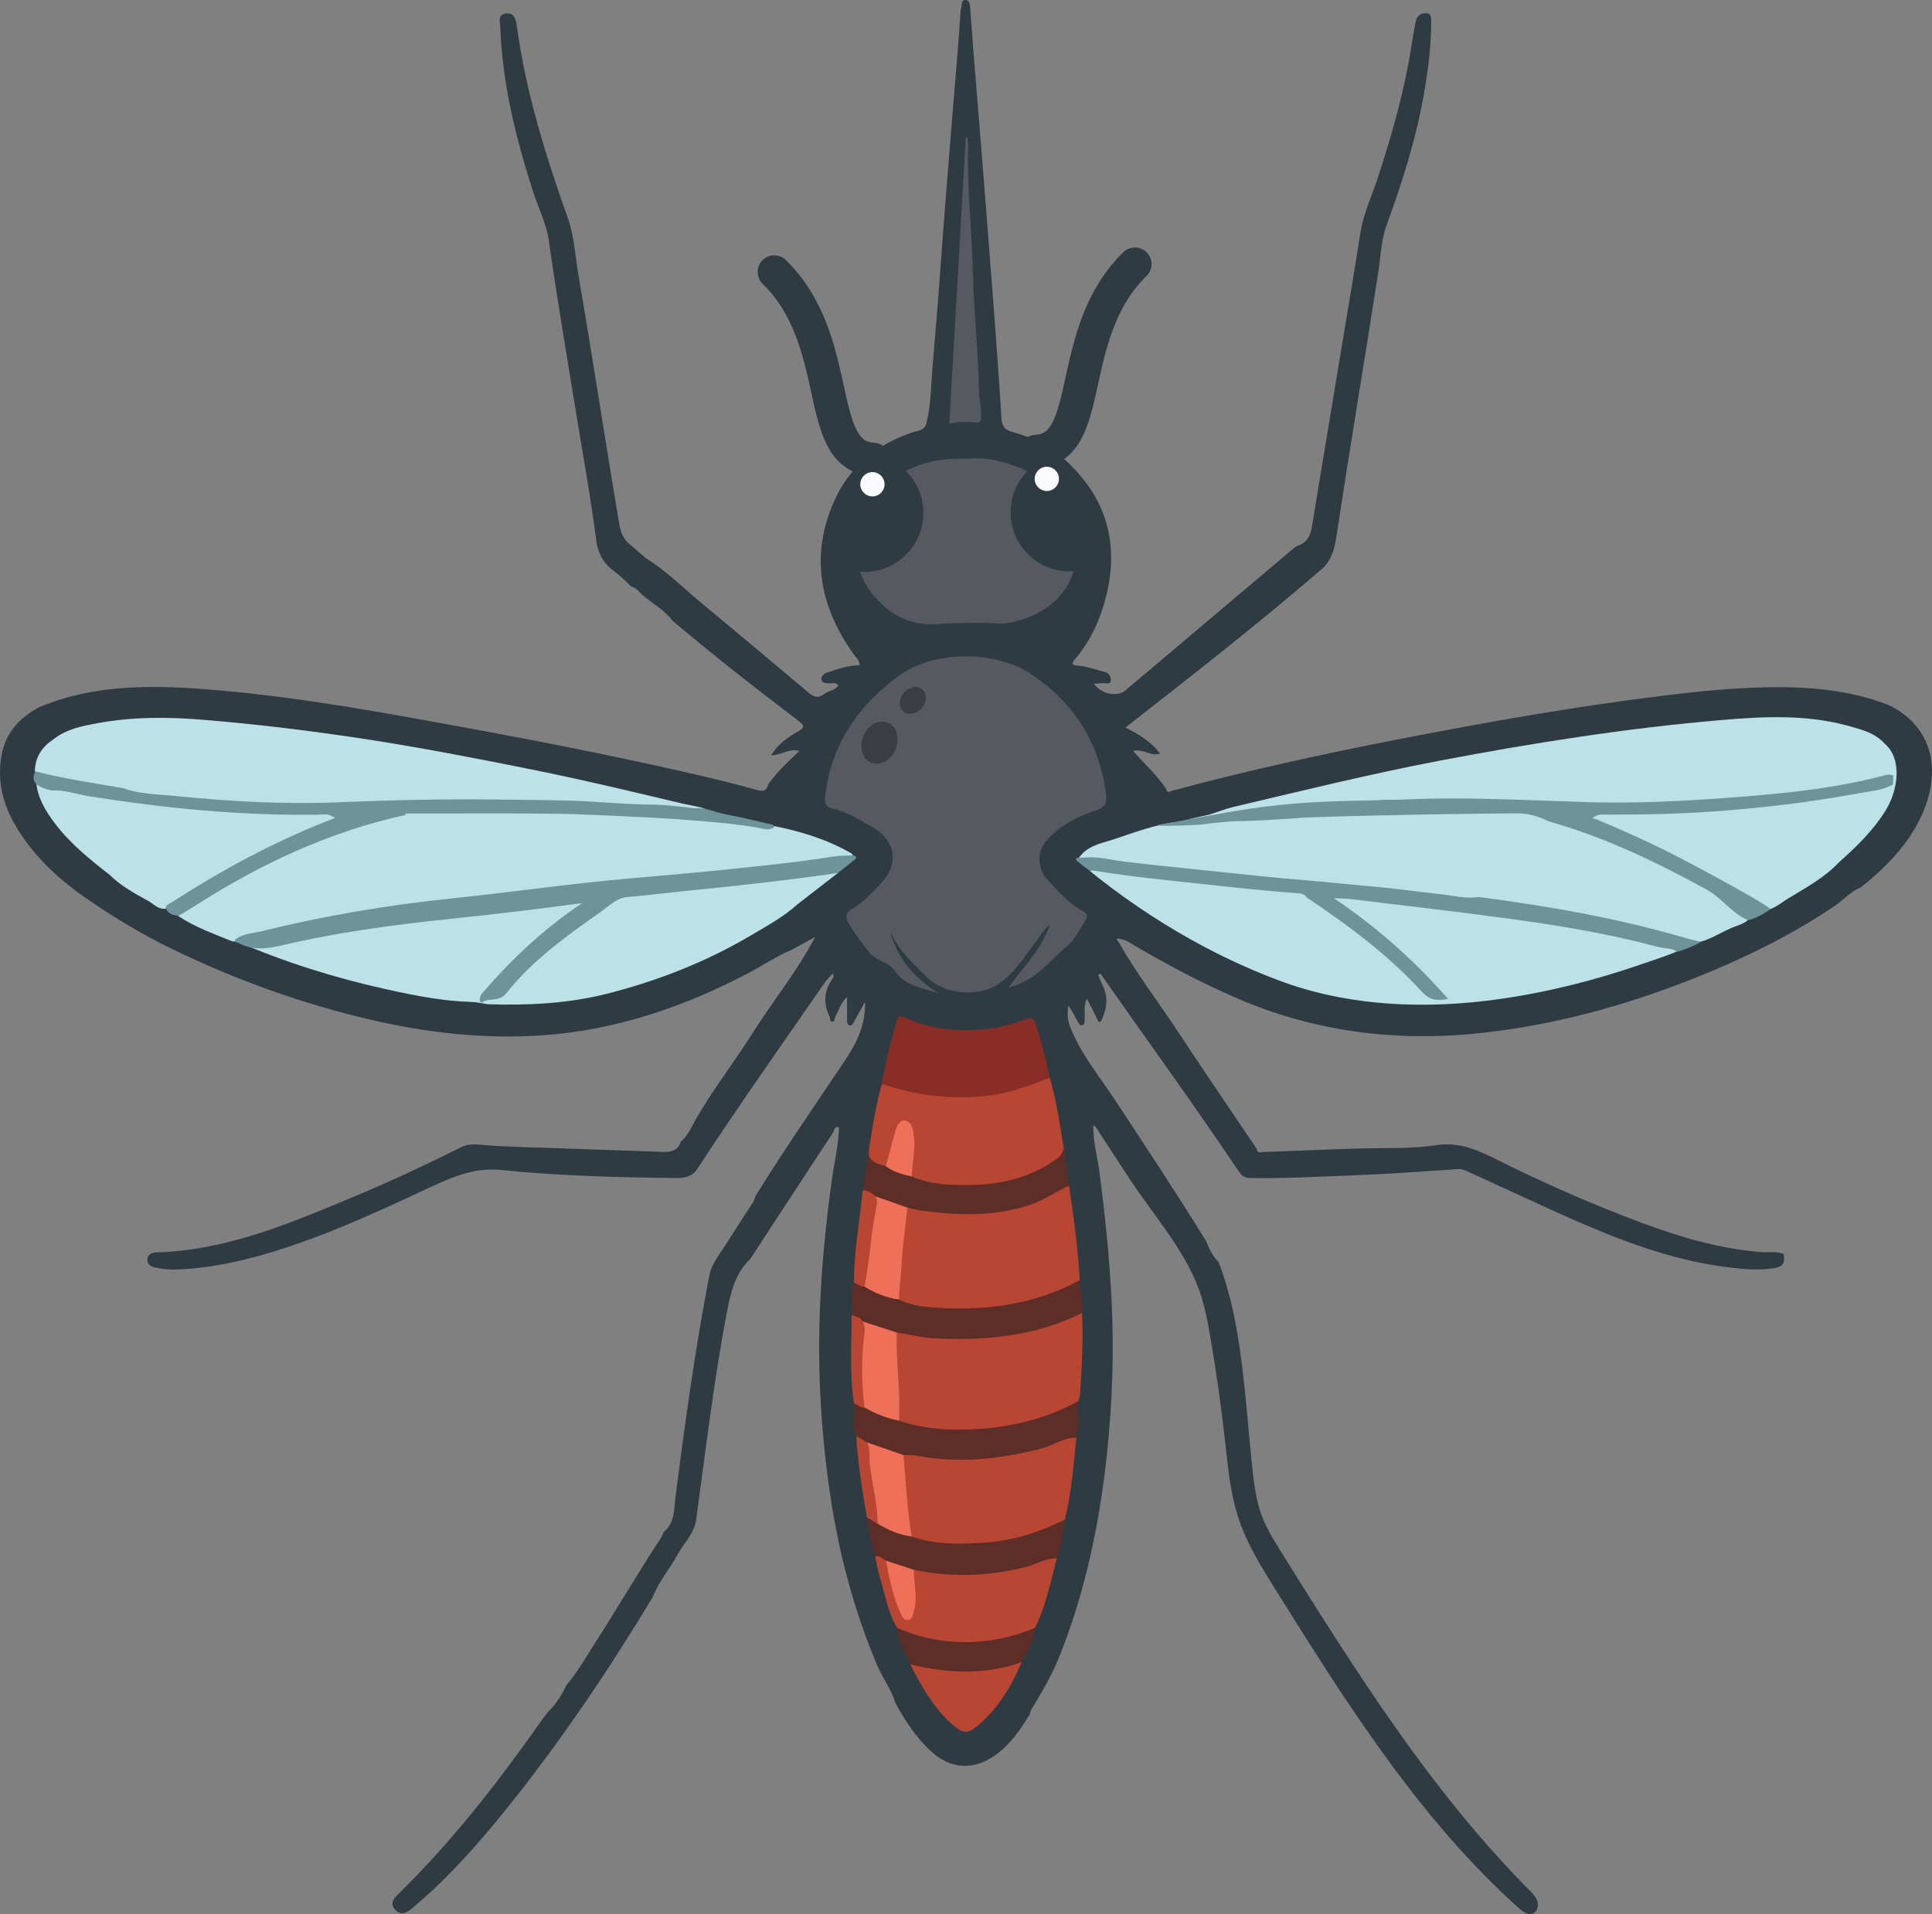 <?xml version="1.0" encoding="UTF-8"?>
<svg id="Capa_2" xmlns="http://www.w3.org/2000/svg" viewBox="0 0 1046.852 1037.245">
  <rect x="0" y="0" width="1046.852" height="1037.245" fill="#808080" stroke="none"/>
  <defs>
    <style>
      .cls-1 {
        fill: #892e27;
      }

      .cls-2 {
        fill: #3a3e43;
      }

      .cls-3 {
        fill: #ef7059;
      }

      .cls-4 {
        fill: none;
        stroke: #2e3b42;
        stroke-linecap: round;
        stroke-miterlimit: 10;
        stroke-width: 18px;
      }

      .cls-5 {
        fill: #565a60;
      }

      .cls-6 {
        fill: #2e3b42;
      }

      .cls-7 {
        fill: #6e939b;
      }

      .cls-8 {
        fill: #b84632;
      }

      .cls-9 {
        fill: #5d2e28;
      }

      .cls-10 {
        fill: #bce1e9;
      }

      .cls-11 {
        fill: #fbfbfd;
      }
    </style>
  </defs>
  <g id="Capa_1-2" data-name="Capa_1">
    <g>
      <path class="cls-4" d="M561.318,244.64c32.7-1.51,15.092-64.027,53.661-101.529"/>
      <path class="cls-4" d="M473.182,248.89c-32.7-1.51-15.092-64.027-53.661-101.529"/>
      <path class="cls-6" d="M416.175,425.167c4.626-6.688,10.635-12.127,16.903-18.201-5.687-1.547-9.81,2.34-15.274,2.344,3.642-5.923,8.824-9.669,14.323-12.748,4.451-2.492,3.848-3.409.102-6.258-23.012-17.5-45.796-35.301-67.891-53.961-4.133-5.69-10.367-8.979-15.605-13.39-2.134-1.797-3.762-4.502-6.812-5.157l.205.166c-2.891-2.85-5.699-5.749-9.037-8.153-5.715-4.117-9.03-9.456-9.992-16.857-3.3-25.369-7.95-50.54-12.024-75.796-4.66-28.896-9.589-57.751-13.686-86.732-1.33-9.409-5.704-17.708-8.539-26.559-9.271-28.947-16.605-58.262-17.767-88.802-.11-2.889-1.693-7.531,3.411-7.811,4.677-.256,5.183,4.097,5.65,7.51,4.864,35.56,15.536,69.557,27.471,103.235,3.649,10.296,4.1,21.269,5.947,31.938,7.749,44.752,14.455,89.678,22.084,134.452.761,4.466,2.321,8.102,5.897,10.867,3.966,3.066,7.35,6.863,11.768,9.361,9.887,6.841,18.437,15.3,27.667,22.936,19.254,15.93,38.37,32.026,57.508,48.096,2.67,2.242,5.191,2.714,8.102.464,2.343-1.81,5.808-1.9,7.698-4.622-1.474-1.969-3.365-1.08-4.979-1.187-1.772-.117-3.834.1-4.155-2.131-.288-2.005,1.606-3.281,3.113-3.739,5.648-1.716,11.2-3.986,17.571-3.885-.132-2.827-2.124-4.402-3.501-6.338-18.42-25.895-23.415-53.708-10.082-83.173,8.246-18.224,22.848-30.174,41.896-36.635,3.151-1.069,7.492-1.073,8.03-5.917,2.217-9.156,2.247-18.577,2.977-27.873,1.444-18.386,3.156-36.752,4.434-55.153,1.855-26.721,4.106-53.414,6.235-80.115,1.589-19.933,3.414-39.846,4.733-59.8.026-.387.054-.795.215-1.143.729-1.576-.214-4.599,2.532-4.388,2.328.179,2.26,2.747,2.405,4.707,2.49,33.679,5.42,67.324,8.02,100.993,3.108,40.241,6.423,80.471,8.906,120.76.237,3.843,1.409,6.407,5.675,7.542,10.774,2.867,20.988,7.855,29.154,15.481,11.539,10.776,19.92,23.017,23.192,38.716,3.277,15.725.59,31.924-5.056,46.781-3.093,8.139-7.519,15.623-13.123,22.308-2.042,2.436-1.581,3.252,1.327,3.395,5.049.249,9.678,2.232,14.511,3.332,2.872.654,3.551,2.783,3.56,4.409.018,3.153-2.869,1.454-4.52,1.74-1.488.257-3.024.235-4.698.346,4.513,5.832,12.724,7.373,17.276,3.523,30.48-25.779,60.977-51.538,91.484-77.285.579-.489,1.353-.747,2.035-1.112,4.808-1.686,6.66-5.46,7.423-10.165,5.001-30.846,10.263-61.648,15.292-92.489,3.622-22.214,7.501-44.386,10.936-66.632,1.612-10.443,6.179-19.985,9.441-29.92,7.999-24.36,14.927-48.976,18.705-74.385.514-3.458,1.238-6.869,1.835-10.307.5-2.878,2.392-4.478,5.197-4.608,3.687-.171,3.207,3.098,3.207,5.057-.004,12.046-1.462,23.978-3.424,35.85-4.199,25.408-11.91,49.832-20.712,73.953-3.026,8.291-3.221,17.114-4.552,25.706-7.308,47.174-15.282,94.243-22.388,141.447-1.086,7.211-2.399,14.018-8.103,19.129-34.373,29.674-70.17,57.587-106.453,85.953,7.018,3.691,13.807,7.44,18.69,14.093-4.92,1.89-8.975-2.878-14.599-1.354,6.242,7.01,13.001,13,17.871,20.53.577,2.663,2.196,1.3,3.569.93,39.736-10.709,79.916-19.5,120.285-27.401,48.539-9.5,97.237-18.139,146.354-24.136,17.895-2.185,35.836-4.019,53.896-4.437,23.058-.533,45.76,1.176,67.515,9.643,23.062,11.186,28.904,34.329,18.334,58.557-7.204,16.513-19.593,29.133-33.539,40.248-5.506,2.19-9.299,6.794-14.088,10.018-24.629,16.578-51.159,29.414-78.709,40.221-35.749,14.023-72.557,24.044-110.784,28.42-46.583,5.332-91.596-.018-134.925-18.839-18.956-8.234-37.078-17.852-54.855-28.262-2.313-1.355-4.497-3.06-7.277-3.468-4.2-1.248-1.915.659-1.088,2.118,9.431,16.639,21.124,31.78,31.622,47.713,14.092,21.389,28.547,42.539,42.845,63.792.223,2.579,2.266,1.7,3.557,1.656,18.046-.607,36.08-1.494,54.136-1.961,13.186-.341,26.532.294,39.522-1.739,14.989-2.345,26.735,4.882,38.911,10.824,23.575,11.504,47.585,21.98,72.133,31.138,20.887,7.791,42.245,14.105,64.666,15.951,4.235.349,8.596-.617,12.708,1.116l-.124-.131c.766,5.338-.346,7.008-5.666,7.812-7.346,1.111-14.672.575-22.037-.245-28.321-3.154-54.781-12.508-80.745-23.684-21.226-9.136-42.037-19.179-63.103-28.663-1.614-.727-3.123-1.281-4.992-1.151-19.731,1.368-39.463,2.752-59.23,3.487-17.856.664-35.705,1.658-53.59,1.332-2.957-.054-4.499-1.498-6.014-3.754-24.246-36.127-49.875-71.358-74.82-107.005-.428.218-.857.437-1.285.655.893,2.08,1.706,4.2,2.694,6.234,2.838,5.839,2.008,11.554-.333,17.293-.934,2.29-1.628,3.238-2.994.222-1.555-3.432-3.358-6.752-5.454-10.916-1.97,4.383-.813,8.195-1.234,11.813-.11.945.13,2.058-.916,2.567-1.54.75-2.127-.75-2.599-1.571-1.711-2.976-3.198-6.08-5.303-9.071-.402,3.777-.647,7.313.846,11.19,5.769,14.983,15.976,27.189,24.645,40.348,16.605,25.206,33.258,50.379,49.11,76.071.374.606.574,1.318.856,1.98,1.493,3.667,3.395,7.073,6.261,9.869,0,0-.222-.167-.222-.167,12.764,32.744,14.246,74.065,17.958,108.791,1.015,9.499,1.938,19.131,5.229,28.098,2.643,7.202,6.74,13.766,10.807,20.27,40.187,64.266,80.837,129.124,134.229,182.923,1.819,1.833,3.717,3.759,4.458,6.232s-.141,5.642-2.557,6.552c-2.6.979-5.308-.983-7.377-2.838-53.996-48.394-93.19-110.737-131.655-172.202-7.818-12.493-15.709-25.139-20.338-39.131-4.467-13.504-5.748-27.816-7.319-41.952-2.128-19.15-4.842-38.236-8.136-57.22-1.55-8.932-3.245-17.904-6.535-26.352-8.249-21.182-24.651-39.584-36.947-58.34-5.843-8.913-11.715-17.807-17.487-26.766-.631-.98-1.023-2.014-2.261-2.331-.25,8.504,2.161,16.671,3.266,25,3.086,23.266,5.466,46.571,6.636,70.028,1.387,27.799.391,55.517-2.54,83.127-3.967,37.369-11.588,73.997-25.503,109.056-3.719,9.37-8.71,18.207-13.927,26.869-.888,1.474-2.068,2.847-2.206,4.689-5.053,8.5-10.581,16.564-18.795,22.46-11.83,8.492-24.448,7.756-35.192-2.309-7.975-7.47-13.883-16.468-19.027-26.016-2.3-7.482-7.086-13.749-10.102-20.921-12.877-30.615-21.083-62.449-25.708-95.271-4.095-29.06-5.996-58.268-5.348-87.603.596-26.963,3.17-53.775,6.91-80.485,1.284-9.175,3.476-18.231,3.75-27.543-2.623-.87-2.6,1.847-3.279,2.874-15.032,22.735-29.893,45.583-44.786,68.409-7.809,7.433-10.424,17.089-12.397,27.293-7.319,37.861-11.748,76.135-17.012,114.294-1.003,7.274-6.696,12.532-10.116,18.779-4.253,7.769-10.179,14.565-13.382,22.949-23.533,39.007-48.917,76.742-77.37,112.358-12.606,15.78-25.753,31.09-40.398,45.041-3.932,3.746-8.037,7.317-12.158,10.856-2.92,2.507-6.296,4.706-9.638,1.071-3.276-3.564-.3-6.447,2.13-8.837,12.882-12.673,24.983-26.023,36.53-39.938,14.701-17.715,28.325-36.208,41.581-54.998.883-1.251,1.901-2.407,2.856-3.607,4.208-4.12,7.261-9.029,9.773-14.308l-.203.196c6.175-7.208,10.823-15.487,15.919-23.409,11.72-18.221,22.605-36.973,34.506-55.087.957-1.457,1.865-2.95,2.391-4.635l-.186.192c6.536-5.104,5.794-12.881,6.675-19.743,5.128-39.927,10.629-79.788,18.244-119.334,1.11-5.764,4.556-10.248,7.625-14.887,5.126-7.748,9.873-15.737,15.12-23.402.994-1.451,1.979-2.876,2.132-4.695,15.386-24.745,31.9-48.741,48.153-72.915,6.186-9.201,11.685-19.072,11.389-32.527-2.512,4.502-4.224,7.629-6.001,10.718-.549.954-1.056,2.373-2.399,2.068-1.343-.304-1.34-1.717-1.338-2.913.006-3.841.002-7.682.002-12.528-3.742,3.37-4.387,7.434-6.402,10.642-.562.894.133,2.651-1.57,2.694-1.84.047-.999-1.654-1.442-2.547-3.709-7.477-3.083-14.513,1.884-21.211.242-.327.031-.989.031-2.378-4.005,3.512-6.268,7.435-8.81,11.086-21.955,31.537-43.994,63.017-65.052,95.167-.414.632-.962,1.177-1.447,1.763-2.658,2.146-5.573,2.945-9.098,2.908-31.87-.341-63.747-1.15-95.446-4.353-14.056-1.42-25.705,3.352-37.713,8.959-28.71,13.406-57.447,26.816-87.91,35.913-16.985,5.072-34.274,8.698-52.103,9.082-3.331.072-6.576-.505-9.822-1.127-2.599-.498-4.525-1.917-4.214-4.665.274-2.42,2.324-3.433,4.704-3.502,38.381-1.11,72.894-15.886,107.508-30.357,19.56-8.177,38.745-17.155,57.713-26.602,3.162-1.575,6.381-1.724,9.665-1.442,15.879,1.366,31.819,1.489,47.725,2.109,17.541.684,35.097,1.192,52.643,1.826,4.452.161,7.59-1.136,9.055-5.546l-.213.21c3.43-2.883,5.383-6.789,7.388-10.66,9.482-16.935,21.533-32.187,31.838-48.579,10.811-17.195,23.84-32.945,33.776-51.877-4.842,2.643-8.931,4.875-13.019,7.107-7.928,3.21-14.954,8.105-22.477,12.076-35.22,18.591-72.3,31.294-112.195,34.076-31.555,2.2-62.761-1.356-93.559-8.547-36.834-8.6-72.204-21.349-106.236-37.761-17.314-8.35-33.837-18.301-49.533-29.386-14.606-10.315-27.636-22.916-36.621-38.562-6.688-11.647-9.682-24.104-7.171-37.657,2.26-12.201,9.709-20.114,20.151-25.805,31.138-13.087,63.71-12.108,96.322-9.329,46.644,3.974,92.609,12.576,138.606,20.994,37.394,6.843,74.651,14.314,111.742,22.607,14.194,3.174,28.358,6.55,42.368,10.488,3.172.891,5.319.691,6.104-2.912Z"/>
      <path class="cls-5" d="M546.453,535.196c8.232-11.488,17.737-20.606,22.548-34.119-3.877,2.994-5.527,6.418-7.771,9.341-6.234,8.12-11.546,17.063-20.348,22.904-10.895,7.23-28.964,5.614-38.38-3.529-7.88-7.651-15.989-15.14-20.429-25.536,3.983,14.956,13.385,25.672,26.269,33.885-8.436-2.764-17.834-3.744-23.409-11.94-3.518-5.171-10.321-5.295-14.06-10.279-3.839-5.119-7.933-9.991-11.034-15.65-1.804-3.293-1.887-5.388,1.721-7.565,6.024-3.635,10.84-8.802,15.668-13.867,9.956-10.443,8.387-22.956-4.043-30.276-6.835-4.026-13.593-8.396-21.487-10.217-3.999-.923-5.127-2.337-4.561-7.124,3.325-28.133,18.059-49.187,40.255-65.262,18.756-13.584,52.111-13.562,71.278-.713,23.346,15.651,37.243,37.341,40.655,65.489.576,4.75-.835,6.987-5.806,8.546-9.852,3.092-18.848,7.999-26.117,15.792-6.267,6.719-4.862,16.251.15,21.643,5.806,6.247,11.482,12.75,19.112,16.975,2.507,1.388,2.978,2.74,1.262,5.42-3.036,4.742-5.547,10.083-9.79,13.652-9.495,7.989-17.057,18.768-31.683,22.431Z"/>
      <path class="cls-10" d="M1021.128,402.9c9.991,8.525,7.119,25.55.889,35.813-6.702,11.042-15.833,19.928-25.412,28.406-7.878,8.476-18,13.877-27.693,19.774-4.188,2.548-8.021,6.206-13.373,6.521-18.521-12.22-37.614-23.457-57.629-33.062-10.691-5.131-21.52-9.973-32.426-14.639-1.292-.553-3.396-.854-2.947-2.893.324-1.474,2.077-1.504,3.421-1.737,5.654-.21,11.303.011,16.948-.121,30.289-.71,60.489-2.414,90.541-6.633,14.629-2.054,29.232-4.105,43.656-7.311,2.087-.464,4.191-.896,5.935-2.209.827-1.142,1.347-2.28.028-3.447-9.488,1.018-18.51,4.166-27.921,5.397-17.473,2.286-34.901,4.752-52.518,5.971-24.948,1.726-49.88,3.398-74.901,3.306-2.523-.009-5.054.099-7.56-.354-4.44-1.425-9.013-.595-13.527-.786-8.754-.211-17.516.402-26.261-.353-9.4-1.741-18.888-.42-28.327-.804-9.963-.035-19.925-.01-29.886-.002-6.431.294-12.919-.812-19.298.796-19.055.477-38.052,2.18-57.097,2.782-7.066,1.325-14.013,3.193-21.033,4.735-2.137.469-8.731,3.561-9.433-.618,5.452-1.708,9.064-3.194,11.854-3.852,37.593-8.873,75.114-18.151,113.071-25.381,50.513-9.623,101.278-17.614,152.532-21.996,23.216-1.985,46.56-3.113,69.412,3.322,6.837,1.925,13.881,3.74,18.953,9.374Z"/>
      <path class="cls-10" d="M461.411,462.489c.266.354.531.708.797,1.062-2.517,2.521-5.86,1.577-8.846,2.066-32.062,5.249-64.419,8.082-96.73,11.043-47.434,4.347-94.743,9.734-141.983,15.728-29.157,3.7-57.871,9.918-86.27,17.493-.922.298-1.929.518-2.817.152-9.884-4.075-20.032-7.598-28.987-13.648.011-2.165,1.802-2.806,3.231-3.735,26.463-17.206,54.211-31.891,83.998-42.518,12.267-4.376,24.849-7.655,37.645-10.157,26.651-.408,53.314-.797,79.926.054,20.733.663,41.493,1.159,62.21,2.351,7.416,2.003,15.072.571,22.62,1.62,9.204,1.28,18.581,1.309,27.657,3.692,1.531.402,3.097.11,4.62-.237,15.04,2.911,29.548,7.361,42.928,15.033Z"/>
      <path class="cls-10" d="M584.643,464.74c.634-.749,1.267-1.498,1.901-2.247,4.913-4.843,11.615-5.837,17.723-7.906,10.716-3.632,21.385-7.566,32.686-9.12.748.135.667,1.421,1.688,1.224,19.774-3.806,39.779-4.604,59.846-4.54,1.966.006,3.822-.449,5.7-.928,39.934-1.812,79.885-1.515,119.835-1.413,3.786.01,7.167,1.593,10.739,2.377,32.32,8.707,62.401,22.752,91.49,39.022,7.925,4.433,16.022,8.774,22.747,15.095-2.434,4.208-7.14,4.968-10.997,6.639-6.994,3.031-13.413,7.745-21.418,8.179-21.375-6.71-43.198-11.537-65.225-15.471-16.842-3.008-33.729-5.756-50.689-8.064-16.586-1.532-33.104-3.609-49.636-5.583-9.025-1.077-18.105-1.811-27.161-2.692-15.216-1.48-30.447-2.787-45.657-4.35-13.475-1.385-26.973-2.653-40.459-3.964-14.449-1.404-28.904-2.898-43.248-5.189-2.371-.379-4.61-.338-6.916.015-1.118.008-2.151-.218-2.946-1.083Z"/>
      <path class="cls-10" d="M653.326,513.509c-20.523-10.787-39.948-23.528-58.406-37.973-1.513-1.184-2.978-2.43-4.465-3.648.511-.52,1.127-.839,1.844-.964,22.92,3.7,46.033,5.918,69.103,8.341,13.455,1.413,26.894,3.268,40.438,3.83,1.97.082,3.848.459,5.616,1.322,22.894,14.534,44.353,30.869,63.089,50.61,2.472,2.605,4.908,5.543,9.123,5.066.628-2.05-.803-2.761-1.669-3.656-15.836-16.382-32.121-32.256-51.264-44.861-.65-.428-1.288-.877-1.874-1.39-1.026-.899-2.352-1.844-1.926-3.337.572-2.009,2.528-1.552,3.958-1.428,11.615,1.01,23.187,2.449,34.772,3.753,33.041,3.72,66.038,7.794,98.747,13.868,11.855,2.202,23.711,4.481,35.309,7.811,5.059,1.452,9.82,1.938,14.736-.439,2.041-.987,4.71-2.324,5.664,1.552-8.148,4.641-17.123,7.239-25.887,10.289-25.17,8.758-50.907,15.303-77.317,19.095-39.819,5.717-82.022,4.266-120.009-10.043-13.639-5.138-26.823-11.09-39.583-17.797Z"/>
      <path class="cls-10" d="M18.908,417.944c.066-7.755,3.941-13.28,10.194-17.412,6.965-5.491,15.456-7.088,23.761-8.631,19.21-3.568,38.593-3.405,58.025-1.785,29.023,2.419,57.903,5.949,86.687,10.341,30.162,4.601,60.091,10.435,90.004,16.429,27.819,5.574,55.379,12.216,82.969,18.763,1.895.45,9.772,1.758,11.489,2.694-.074,4.032-9.126,1.85-10.97,1.599-4.194-.571-8.241-1.984-12.447-2.619-21.712-.975-43.404-2.122-65.129-2.821-16.508-.531-33.056-1.312-49.483-.491-17.88.894-35.767-.084-53.569,1.127-11.076.754-22.129,1.21-33.16.813-22.071-.795-44.15-1.587-66.122-4.278-7.882-.965-15.817-1.548-23.66-2.843-11.584-1.825-23.21-3.483-34.683-5.938-4.791-1.025-10.064-1.097-13.906-4.947Z"/>
      <path class="cls-5" d="M524.455,248.679c9.943-1.112,20.071,1.379,29.791,5.552,18.939,8.132,27.006,24.072,28.536,43.291,1.602,20.131-13.617,35.929-36.208,40.006-4.51.814-8.765.041-13.145.009-8.899-.065-17.793.151-26.718.704-14.016.868-25.782-5.872-34.275-16.647-12.827-16.273-10.137-39.517,4.086-55.009,12.958-14.114,28.858-18.752,47.934-17.907Z"/>
      <path class="cls-10" d="M454.054,473.065c-7.301,5.652-14.602,11.304-21.903,16.956-7.189,6.599-15.766,11.213-24.029,16.156-24.665,14.755-51.174,25.192-79.006,32.29-21.279,5.427-42.957,6.424-64.78,5.748-.987-.03-5.779-1.248-9.495-1.305-.232-3.105,9.117-2.331,10.793-2.456,3.836-.286,6.418-2.332,8.797-5.078,17.245-19.9,38.395-35.017,60.37-49.107,5.082-3.258,11.008-2.054,16.51-2.693,32.401-3.766,64.868-6.956,97.213-11.22,1.869-.246,3.868-.926,5.529.71Z"/>
      <path class="cls-8" d="M579.262,642.56c2.61,16.991,4.728,34.038,5.804,51.202-.929,2.682-3.27,3.791-5.587,4.782-27.958,11.969-56.85,15.438-86.757,9.364-2.498-.507-4.912-1.321-6.361-3.714-1.825-5.609.335-11.161.374-16.752.067-9.502,1.93-18.919,2.426-28.43.092-1.768.711-3.423,2.005-4.734,3.882-1.917,7.561.225,11.331.591,20.599,1.999,41.075,2.874,60.666-5.818,3.391-1.504,6.513-3.446,9.773-5.157,1.924-1.01,3.768-3.072,6.326-1.335Z"/>
      <path class="cls-8" d="M586.298,711.552c.725,14.671-.146,29.307-1.04,43.939-.079,1.299-.704,2.564-1.075,3.846-1.635,2.923-4.533,4.2-7.371,5.427-27.427,11.857-55.807,14.299-84.993,8.424-2.077-.418-4.224-.933-5.322-3.131-.2-.548-.477-1.09-.495-1.668-.421-14.115-2.045-28.183-1.679-42.329.035-1.363.311-2.695,1.037-3.887,2.143-2.207,4.708-1.245,7.129-.834,30.557,5.186,60.306,2.907,88.99-9.482,1.526-.659,3.112-1.86,4.82-.305Z"/>
      <path class="cls-10" d="M59.487,474.149c-10.947-8.522-21.757-17.202-30.122-28.444-4.838-6.502-8.97-13.366-9.742-21.714-.537-1.106-.88-2.546.059-3.239,1.378-1.018,2.051.517,2.401,1.498,1.269,3.557,4.386,4.07,7.442,4.755,16.92,3.61,34.038,5.87,51.147,8.306,21.558,3.068,43.271,3.886,64.927,5.486,10.859.803,21.8.023,32.693.253,1.524.21,3.566.298,3.715,2.057.145,1.714-1.898,2.275-3.287,2.857-10.024,4.198-20.015,8.442-29.852,13.096-20.411,9.656-39.414,21.737-58.748,33.262-4.186.908-6.732-2.394-9.788-4.087-7.343-4.069-14.802-8.056-20.844-14.085Z"/>
      <path class="cls-8" d="M568.845,584.067c3.429,11.836,5.226,23.997,7.194,36.124,1.599,4.614-.226,7.665-4.136,10.216-16.786,10.952-35.261,14.671-54.972,12.969-5.58-.482-11.276-.218-16.704-2.086-2.188-.753-4.574-1.021-6.268-2.835-1.978-3.076-1.108-6.353-.682-9.618.681-5.225,1.044-10.466-.359-15.629-.397-1.459-.935-3.233-2.805-3.333-1.856-.099-2.534,1.604-3.164,2.993-1.78,3.925-2.365,8.207-3.525,12.318-.729,2.585-.941,5.425-3.329,7.267-7.131.212-10.07-2.542-9.371-8.771,1.9-12.164,3.72-24.345,7.09-36.221,3.625-1.866,6.841.357,10.082,1.225,16.975,4.546,34.106,5.466,51.461,2.849,7.949-1.199,15.442-3.918,22.935-6.671,2.1-.772,4.135-2.485,6.553-.797Z"/>
      <path class="cls-8" d="M583.198,779.165c-1.5,14.836-2.582,29.73-6.175,44.274-6.15,6.202-14.314,8.312-22.285,10.505-17.418,4.792-35.138,5.351-52.97,2.672-3.061-.46-6.148-.999-8.508-3.332-2.47-2.959-1.837-6.647-2.307-10.058-1.355-9.826-1.622-19.762-2.885-29.601-.225-1.756-.084-3.505.91-5.07,2.692-2.375,5.832-1.649,8.874-1.163,26.699,4.266,52.595,1.22,77.851-8.252,2.309-.866,5.031-3.43,7.494.026Z"/>
      <path class="cls-7" d="M89.844,492.332c.048-2.248,2.03-2.566,3.44-3.477,27.528-17.796,56.264-33.253,86.898-45.067,2.726-1.051.152-1.095-.41-1.481-2.312-1.53-4.917-.884-7.377-.844-41.601.688-82.802-3.447-123.835-9.909-6.824-1.075-13.426-3.662-20.491-3.152-13.49-2.908-9.325-8.396-9.161-10.459,15.742,4.073,31.816,6.418,47.809,9.185,9.109,3.314,18.78,3.257,28.205,4.21,29.469,2.982,59.057,4.662,88.701,3.424,28.27-1.181,56.559-1.838,84.852-1.492,13.48.165,26.963.239,40.441.612,13.334.369,26.619,1.752,39.952,2.066,4.911.115,9.845.047,14.729.662,2.426.306,8.701.738,12.498,1.425,5.92-.743,11.154,2.145,16.737,3.185,8.336,1.553,16.581,3.536,24.836,5.471,1.01.237,1.869.391,1.853,1.659-1.57.918-3.3,1.347-5.051.97-7.675-1.653-15.486-2.577-23.283-3.356-24.875-2.486-49.703-3.522-74.656-4.572-8.716-.367-17.461-.455-26.184-.521-23.291-.187-46.583.024-69.875-.044-.778-.002.194-.052-.581.025-.336.033-.382.326-.144.808-41.627,9.024-79.41,26.919-115.03,49.816-2.568,1.651-5.219,3.173-7.831,4.755-2.994-.131-5.608-.948-7.041-3.899Z"/>
      <path class="cls-7" d="M908.376,515.749c-2.199-2.117-6.118-1.572-10.484-2.739-26.82-7.168-54.178-11.645-81.643-15.351-28.065-3.788-56.206-7.007-84.32-10.427-2.678-.326-5.396-.312-9.257-.518,23.376,15.701,43.502,33.593,61.939,54.585-5.99,1.274-10.062.618-14.037-3.728-18.358-20.072-40.018-36.204-62.56-51.217-1.151-1.884-2.965-2.17-4.992-2.316-16.782-1.212-33.517-3.018-50.234-4.84-20.162-2.197-40.374-4.112-60.401-7.448-.643.046-1.287.092-1.93.138-2.216-1.704-4.506-3.322-6.619-5.146-1.211-1.045-.94-1.931.809-2.003.844.009,1.69.017,2.537.025,7.614-.827,14.993,1.304,22.416,2.208,16.942,2.064,33.925,3.65,50.888,5.469,14.824,1.59,29.659,3.147,44.508,4.382,13.891,1.155,27.752,2.62,41.631,3.875,11.318,1.023,22.593,2.671,33.896,3.884,6.879.738,13.728,2.673,20.762,1.512,37.301,4.91,74.314,11.279,110.508,21.798,1.991.579,6.048,1.662,9.526,2.474.002.89-12.092,5.827-12.941,5.383Z"/>
      <path class="cls-1" d="M568.845,584.067c-10.488,3.901-20.8,8.117-32.119,9.532-19.18,2.398-37.818.587-56.142-5.307-.918-.295-1.847-.554-2.771-.83,1.76-11.644,5.031-22.923,8.046-34.276.76-2.861,1.5-2.96,3.808-1.911,16.026,7.284,32.853,8.312,49.954,5.663,5.662-.877,11.164-2.956,16.646-4.768,2.647-.875,3.708-.353,4.67,2.332,3.457,9.648,5.702,19.596,7.909,29.565Z"/>
      <path class="cls-8" d="M485.972,882.069c-4.95-8.495-6.411-18.178-9.242-27.388-1.131-3.68-1.728-7.524-2.568-11.293,3.238-2.75,4.765.174,6.635,1.988,2.88,7.612,3.514,15.865,6.581,23.415.956,2.352,1.223,6.312,4.391,5.925,2.775-.339,1.846-4.192,2.509-6.497.823-2.862.186-5.728-.073-8.621-.299-3.331-1.518-6.958,1.618-9.786,5.489-.784,10.766.942,16.12,1.506,16.681,1.758,32.767-.846,48.659-5.537,2.784-.822,5.47-2.028,8.341-2.486,1.289-.206,3.167-1.254,3.68,1.231-3.352,12.706-5.878,25.671-11.752,37.589-1.338,2.054-3.326,3.07-5.598,3.853-19.192,6.622-38.57,7.369-58.14,1.91-4.101-1.144-8.187-2.44-11.159-5.81Z"/>
      <path class="cls-9" d="M586.298,711.552c-25.41,12.701-52.601,15.18-80.389,13.639-6.707-.372-13.342-2.05-20.01-3.128-6.768.684-12.324-3.027-18.349-5.044-2.141-1.33-4.735-2.055-6.074-4.476.424-5.86-1.13-11.86,1.24-17.582,2.439-.793,4.346.837,6.489,1.407,5.645,3.354,12.323,4.348,17.912,7.831,6.524,3.424,13.884,4.024,20.845,4.48,26.903,1.762,52.968-1.893,77.108-14.917-.038,5.961,2.17,11.767,1.23,17.791Z"/>
      <path class="cls-9" d="M583.198,779.165c-6.76-.206-12.179,3.988-18.408,5.645-22.532,5.992-45.173,8.36-68.279,3.994-2.26-.427-4.639-.218-6.963-.304-7.07-.185-13.34-3.177-19.769-5.614-2.441-.941-4.695-2.115-5.768-4.726-2.678-5.739-.931-11.809-1.33-17.719,2.505-.911,4.338.888,6.45,1.58,5.742,3.24,12.623,3.87,18.039,7.855,14.894,5.088,30.375,5.549,45.723,4.298,17.956-1.464,35.314-6.019,51.289-14.836-.534,6.6,1.084,13.306-.984,19.829Z"/>
      <path class="cls-9" d="M470.723,623.683c-.21,6.464,5.011,6.848,9.285,8.293,5.066.903,9.856,2.501,14.057,5.581,10.232,4.378,21.199,4.794,31.947,4.63,16.288-.249,31.846-3.969,45.645-13.462,3.296-2.267,4.995-4.617,4.383-8.534,1.075,7.456,2.15,14.913,3.224,22.369-7.18,3.231-13.622,7.881-21.204,10.394-19.234,6.374-38.779,5.778-58.453,3.145-2.662-.356-5.27-1.108-7.904-1.677-6.391.554-11.668-2.707-17.227-5.008-2.343-1.475-5.132-2.274-6.975-4.524,1.075-7.069,2.149-14.138,3.223-21.207Z"/>
      <path class="cls-9" d="M572.621,844.527c-6.153-.211-11.29,3.27-17,4.698-20.037,5.012-40.147,5.743-60.397,1.495-5.943,1.105-10.758-1.221-15.106-4.966-1.904-.99-3.396-3.021-5.955-2.365-2.032-6.914-3.41-13.964-4.416-21.092,2.865-.796,4.563,1.58,6.807,2.484,5.449,3.424,11.858,4.724,17.428,7.876,13.447,4.702,27.295,4.218,41.18,3.155,14.833-1.136,28.641-5.772,41.863-12.374-.849,7.158-2.362,14.178-4.403,21.088Z"/>
      <path class="cls-5" d="M514.363,229.751c3.019-52.23,5.995-103.727,8.971-155.225.32.007.64.015.96.022.084,1.504.273,3.01.235,4.51-.573,22.72,2.049,45.318,2.61,68.006.535,21.654,2.849,43.262,3.374,64.951.112,4.616,1.252,9.191,1.109,13.88-.071,2.336-.297,3.343-3.18,3.072-4.407-.413-8.913-.629-14.079.782Z"/>
      <path class="cls-8" d="M553.649,900.74c-5.937,13.557-13.331,26.035-25.164,35.461-3.911,3.116-7.048,2.86-10.774-.216-9.927-8.197-16.531-18.797-22.378-29.997-.711-1.362-1.439-2.715-2.16-4.073,2.159-1.673,4.478-.719,6.691-.287,16.353,3.192,32.631,3.397,48.829-.978,1.64-.443,3.329-1.276,4.955.09Z"/>
      <path class="cls-9" d="M553.649,900.74c-20.029,7.094-40.214,6.128-60.476,1.175-2.441-6.601-6.789-12.51-7.201-19.847,10.339,4.654,21.227,7.195,32.5,7.715,14.673.676,28.835-1.954,42.396-7.668-.722,6.862-4.198,12.655-7.219,18.625Z"/>
      <path class="cls-8" d="M467.5,644.89c2.628.451,4.956,1.501,6.842,3.433,2.839,1.62,2.269,4.235,1.861,6.713-2.048,12.437-3.684,24.927-5.001,37.462-.207,1.966-.559,3.88-2.687,4.781-2.233-.024-3.92-1.412-5.8-2.318-.115-13.941,2.274-27.653,3.789-41.444.316-2.877.663-5.751.996-8.627Z"/>
      <path class="cls-8" d="M468.435,762.77c-2.228-.012-3.853-1.512-5.754-2.33-2.377-15.916-1.304-31.919-1.205-47.897,1.887,1.275,4.83.812,5.832,3.543,2.906,1.605,2.965,4.367,2.635,7.087-1.424,11.74-.936,23.494-.46,35.253.063,1.553.172,3.105-1.047,4.344Z"/>
      <path class="cls-8" d="M475.595,825.752c-1.95-1.151-3.899-2.303-5.848-3.454-2.237-12.73-4.319-25.482-5.398-38.375-.161-1.918-.229-3.844-.339-5.766,1.94,1.173,3.879,2.344,5.818,3.516,1.915,1.094,2.419,2.92,2.539,4.932.663,11.063,3.114,21.878,4.522,32.838.281,2.183,1.346,4.666-1.294,6.309Z"/>
      <path class="cls-3" d="M468.515,697.278c1.138-7.804,2.6-15.579,3.318-23.422.654-7.134,1.948-14.133,3.286-21.133.328-1.717-.016-3.024-.778-4.401,5.787,2.033,11.573,4.065,17.36,6.099-1.128,10.469-2.703,20.915-3.214,31.413-.299,6.147-1.345,12.217-1.372,18.366-6.733-.874-12.856-3.39-18.601-6.922Z"/>
      <path class="cls-3" d="M468.435,762.77c-1.677-13.109-1.744-26.217-.126-39.344.305-2.475.521-5.058-1.002-7.34,6.197,1.992,12.394,3.984,18.591,5.976-.442,15.961,2.046,31.843,1.272,47.812-6.659-1.276-12.855-3.774-18.735-7.105Z"/>
      <path class="cls-3" d="M494.065,637.557c-4.985-1.104-9.905-2.373-14.056-5.581,1.55-5.796,3.085-11.595,4.656-17.386.881-3.245,2.221-7.682,5.477-7.371,4.012.384,4.668,5.169,5.088,8.87.818,7.207-1.005,14.298-1.165,21.468Z"/>
      <path class="cls-3" d="M475.595,825.752c-.147-10.455-2.745-20.596-4.189-30.878-.617-4.396.489-9.008-1.58-13.202,6.574,2.276,13.148,4.551,19.721,6.826,1.328,14.736,1.998,29.537,4.434,44.16-6.684-.826-12.66-3.535-18.388-6.907Z"/>
      <path class="cls-10" d="M260.441,542.956c-17.697.237-34.941-3.244-52.043-7.057-27.388-6.106-54.117-14.476-79.907-25.665.485-.255,1.178-.861,1.424-.715,10.933,6.501,21.474.922,32.076-1.081,24.004-4.536,48.108-8.333,72.405-10.962,27.195-2.943,54.357-6.198,81.529-9.354,1.311-.152,2.581-.66,5.583-1.458-6.936,5.086-12.602,9.066-18.079,13.291-15.304,11.806-28.972,25.336-41.652,39.892-.793.91-1.408,1.849-1.335,3.107Z"/>
      <path class="cls-3" d="M480.117,845.754c5.035,1.655,10.071,3.309,15.106,4.965-.192,7.254,2.087,14.484.116,21.767-.606,2.237-.782,5.075-3.403,5.431-2.398.326-3.319-2.297-4.181-4.186-4.064-8.904-5.902-18.43-7.638-27.977Z"/>
      <path class="cls-10" d="M656.343,441.202c-1.684,2.52-7.228,3.759-12.467,2.785,4.156-.928,8.311-1.857,12.467-2.785Z"/>
      <ellipse class="cls-2" cx="476.542" cy="402.447" rx="11.738" ry="9.452" transform="translate(-79.187 685.68) rotate(-67.188)"/>
      <ellipse class="cls-2" cx="494.602" cy="379.572" rx="7.888" ry="6.352" transform="translate(-115.871 506.176) rotate(-49.22)"/>
      <path class="cls-6" d="M500.336,277.944c0,17.695-14.34,32.036-32.024,32.036-8.719,0-16.62-3.483-22.393-9.14-.012-6.218.83-12.599,2.781-19.214,4.242-14.422,12.541-26.472,23.574-35.448,15.813,1.94,28.062,15.428,28.062,31.767Z"/>
      <circle class="cls-11" cx="472.722" cy="262.424" r="6.578"/>
      <path class="cls-6" d="M600.054,302.283c-5.54,4.605-12.681,7.375-20.442,7.375-17.695,0-32.035-14.341-32.035-32.035,0-15.077,10.402-27.711,24.427-31.124,17.847,12.88,27.232,33.765,28.05,55.785Z"/>
      <circle class="cls-11" cx="567.216" cy="259.505" r="6.578"/>
      <path class="cls-7" d="M454.054,473.065c-26.468,3.878-53.046,6.816-79.663,9.456-11.579,1.148-23.121,2.624-34.725,3.61-5.506.468-9.649,4.848-14.019,7.922-18.606,13.089-37.175,26.363-51.466,44.373-3.653,4.603-8.658,2.191-12.477,4.508-.584.472-1.113.417-1.589-.163-.814-2.994,1.383-4.751,2.967-6.569,15.627-17.924,33.009-33.895,52.369-46.787-23.522,3.173-47.626,6.045-71.778,8.58-28.625,3.005-57.157,6.738-85.287,13.003-9.858,2.196-19.642,5.384-29.439-.103-.917-.128-1.865-.223-1.692-1.544,4.234-3.552,9.716-3.502,14.653-4.726,34.053-8.444,68.574-14.206,103.485-17.827,25.633-2.659,51.174-6.189,76.801-8.907,22.37-2.373,44.826-3.927,67.2-6.26,20.821-2.171,41.671-4.173,62.362-7.487,3.427-.549,6.963-.412,10.449-.592,2.168.349,2.038,1.378.639,2.528-2.892,2.376-5.857,4.663-8.792,6.986Z"/>
      <path class="cls-7" d="M959.214,492.651c-1.889,1.805-9.421,5.866-12.175,6.019-8.71-3.812-14.092-12.081-22.38-16.635-27.208-14.95-55.083-28.298-85.062-36.824-1.078-.307-2.082-.876-3.12-1.323-4.596-2.021-9.336-3.116-14.426-3.1-40.182.122-119.379,1.947-119.268,2.629-11.318.641-22.655,1.567-33.996,1.567-5.466.438-10.952.902-16.378,1.672-5.032.714-20.677.909-25.753.849-.329-.632,8.417-1.71,9.139-1.871,5.914-1.315,29.184-5.412,32.163-5.915,10.934-1.848,21.94-3.285,32.992-4.213,21.608-1.815,43.365-1.532,65.027-2.423,24.377-1.003,49.286.136,73.729.887,5.3.163,10.598.35,15.896.562,29.978,1.2,59.796-.514,89.641-2.897,25.67-2.05,51.186-4.871,76.144-11.521,1.497-.399,3.06-.651,4.5.307-.048,1.575-.095,3.15-.143,4.725-5.714,3.197-12.228,3.564-18.417,4.717-26.085,4.859-52.402,7.976-78.885,9.872-19.75,1.414-39.503,1.79-59.282,1.701-1.536-.007-3.13-.2-4.478.842-3.244,1.18-.687,1.299.311,1.713,15.234,6.319,30.234,13.15,44.89,20.717,14.666,7.572,48.904,26.22,49.331,27.943Z"/>
    </g>
  </g>
</svg>